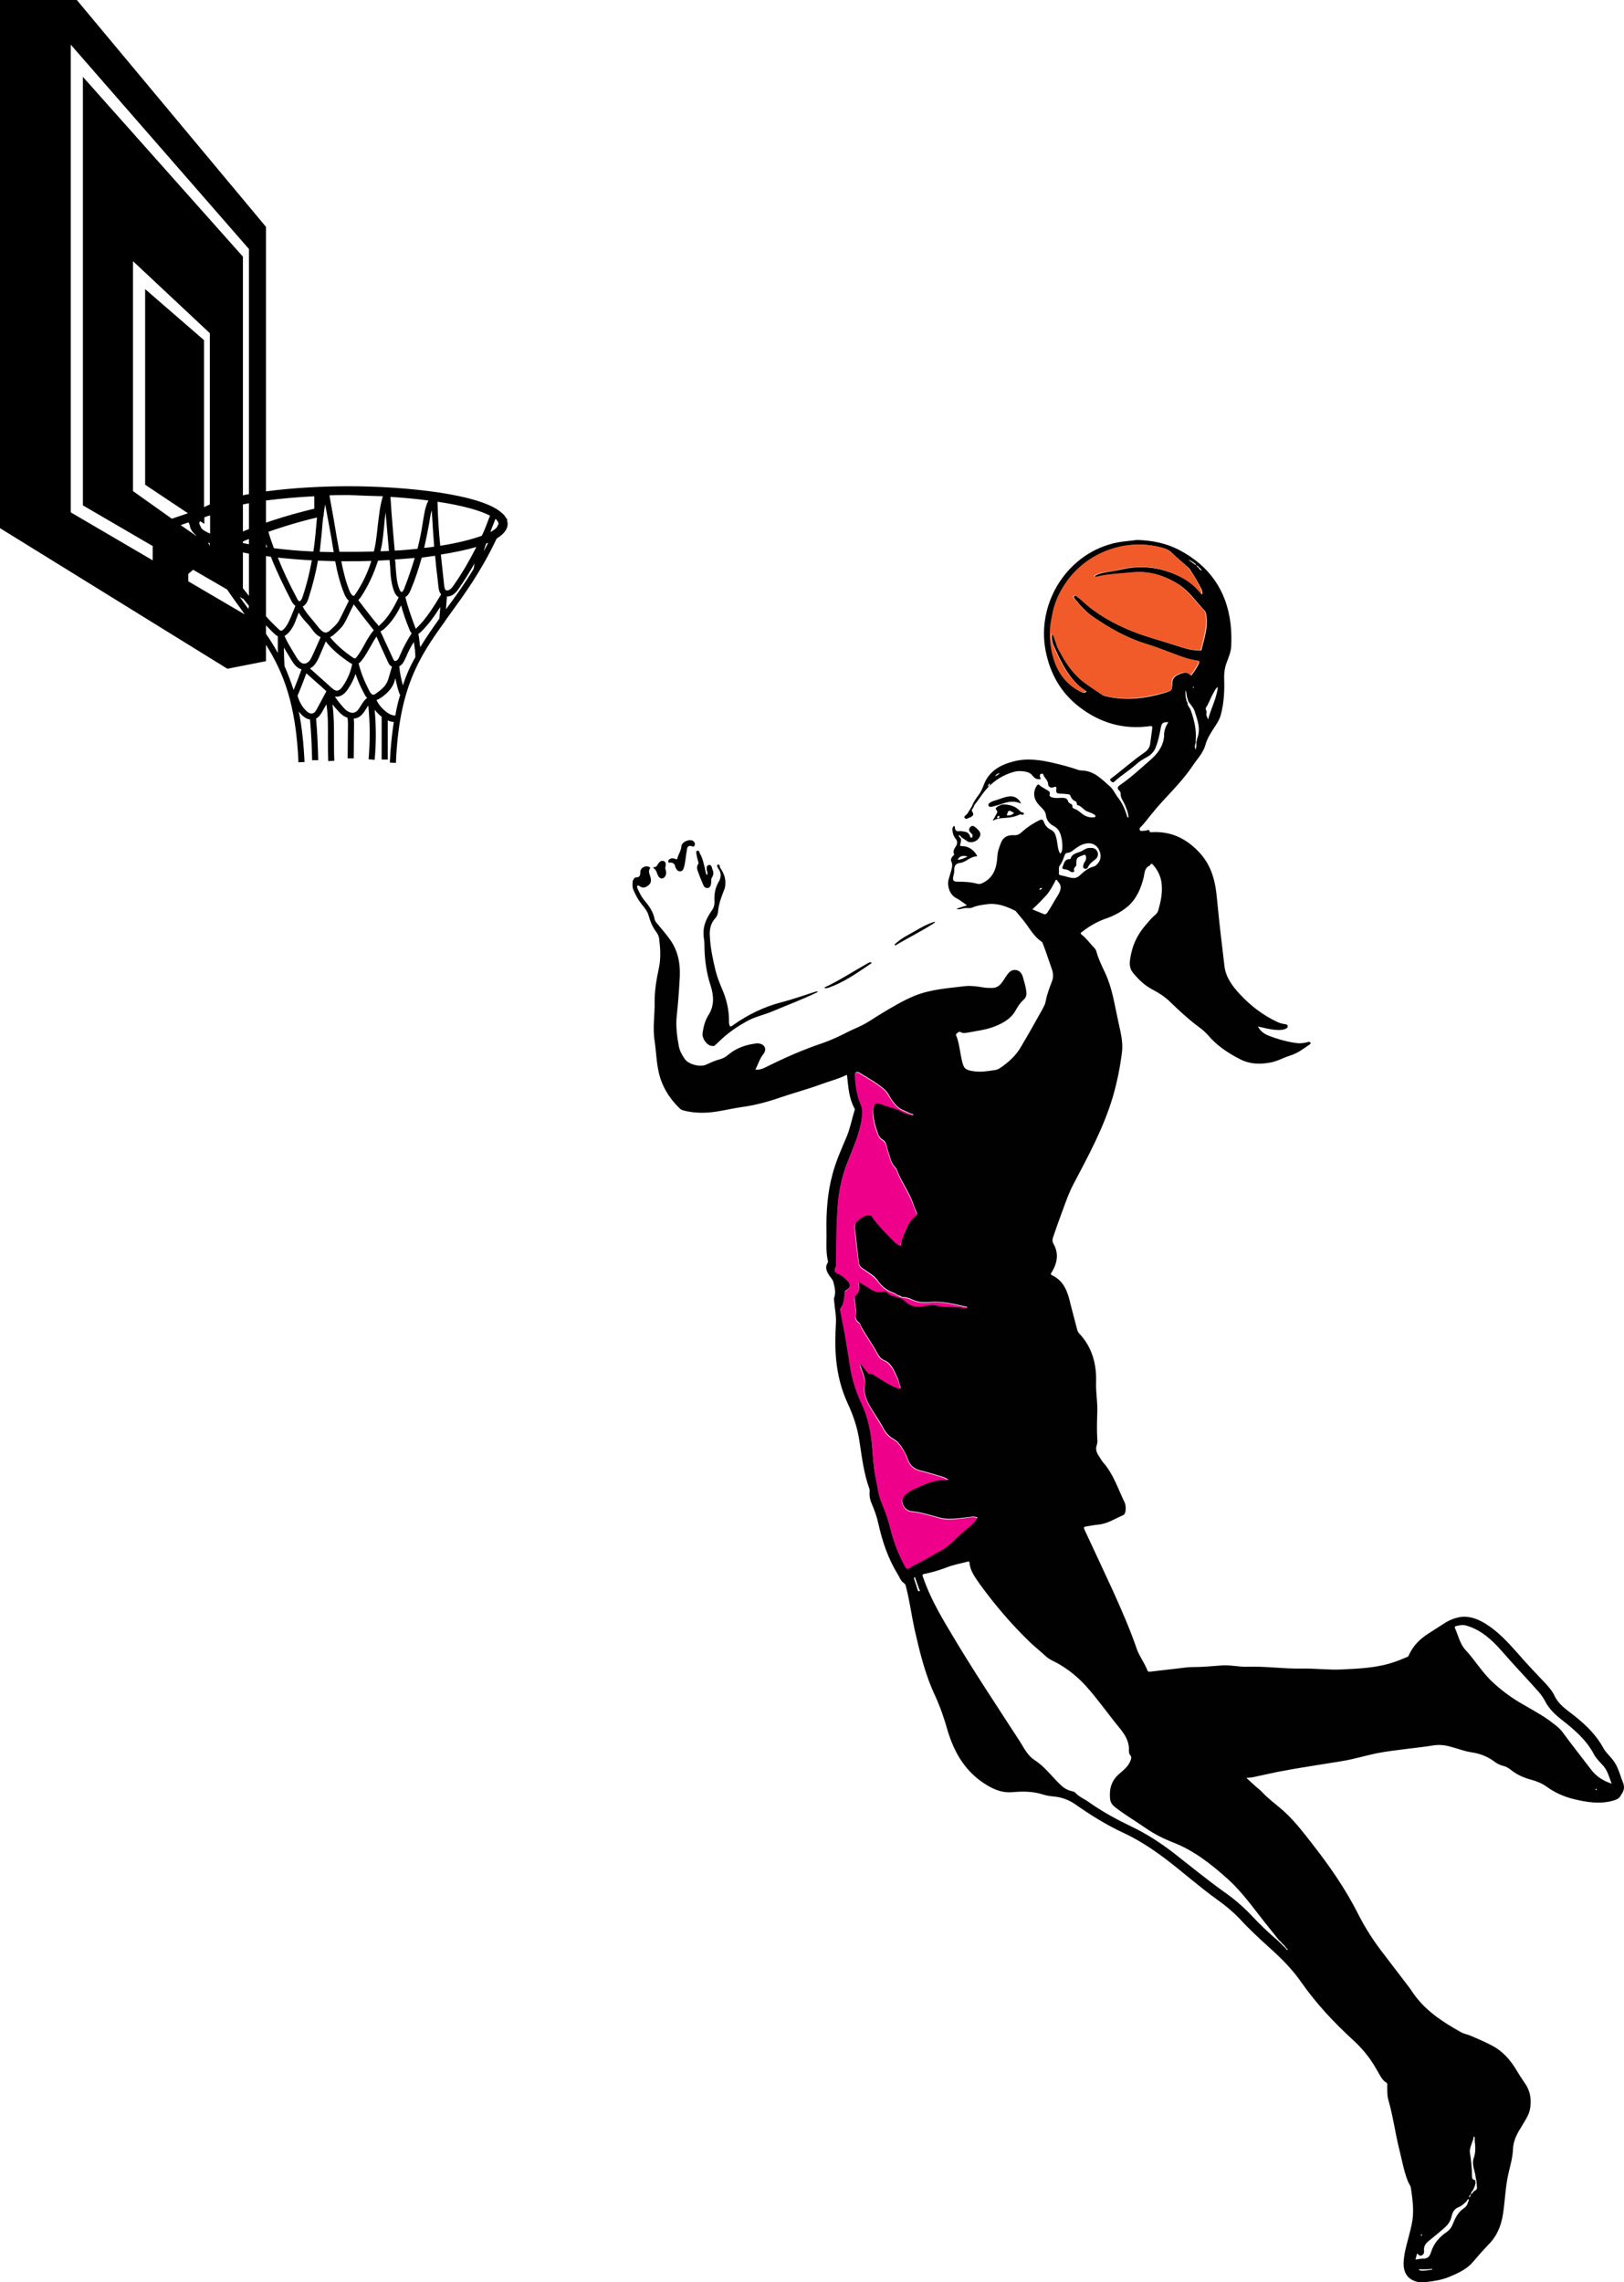 <?xml version="1.0" encoding="UTF-8" standalone="no"?>
<!-- Generator: Adobe Illustrator 19.0.0, SVG Export Plug-In . SVG Version: 6.00 Build 0)  -->

<svg
   xmlns:dc="http://purl.org/dc/elements/1.1/"
   xmlns:cc="http://creativecommons.org/ns#"
   xmlns:rdf="http://www.w3.org/1999/02/22-rdf-syntax-ns#"
   xmlns:svg="http://www.w3.org/2000/svg"
   xmlns="http://www.w3.org/2000/svg"
   xmlns:sodipodi="http://sodipodi.sourceforge.net/DTD/sodipodi-0.dtd"
   xmlns:inkscape="http://www.inkscape.org/namespaces/inkscape"
   version="1.1"
   id="Layer_1"
   x="0px"
   y="0px"
   viewBox="0 0 534.867 751.4"
   xml:space="preserve"
   sodipodi:docname="act.svg"
   width="534.867"
   height="751.4"
   inkscape:version="0.92.3 (2405546, 2018-03-11)"><defs
   id="defs46" /><sodipodi:namedview
   pagecolor="#ffffff"
   bordercolor="#666666"
   borderopacity="1"
   objecttolerance="10"
   gridtolerance="10"
   guidetolerance="10"
   inkscape:pageopacity="0"
   inkscape:pageshadow="2"
   inkscape:window-width="1920"
   inkscape:window-height="1031"
   id="namedview44"
   showgrid="false"
   fit-margin-top="0"
   fit-margin-left="0"
   fit-margin-right="0"
   fit-margin-bottom="0"
   inkscape:zoom="0.79285994"
   inkscape:cx="208.58989"
   inkscape:cy="378.69169"
   inkscape:window-x="1366"
   inkscape:window-y="0"
   inkscape:window-maximized="1"
   inkscape:current-layer="XMLID_95_" />
<style
   type="text/css"
   id="style2">
	.st0{fill:url(#XMLID_21_);}
	.st1{fill:#010101;}
	.st2{fill:#F15A29;}
	.st3{fill:#27AAE1;}
</style>
<g
   id="XMLID_19_">
	<radialGradient
   id="XMLID_21_"
   cx="297.64"
   cy="420.945"
   r="592.923"
   gradientUnits="userSpaceOnUse">
		<stop
   offset="0"
   style="stop-color:#FFFFFF"
   id="stop4" />
		<stop
   offset="0.443"
   style="stop-color:#FDFDFD"
   id="stop6" />
		<stop
   offset="0.602"
   style="stop-color:#F6F6F7"
   id="stop8" />
		<stop
   offset="0.716"
   style="stop-color:#EBEBEB"
   id="stop10" />
		<stop
   offset="0.808"
   style="stop-color:#DADADB"
   id="stop12" />
		<stop
   offset="0.887"
   style="stop-color:#C4C5C6"
   id="stop14" />
		<stop
   offset="0.955"
   style="stop-color:#A9ABAD"
   id="stop16" />
		<stop
   offset="1"
   style="stop-color:#939598"
   id="stop18" />
	</radialGradient>
	
	<g
   id="XMLID_5_">
		<path
   id="XMLID_108_"
   d="m 167.2,172.5 c 0,-0.4 -0.1,-0.7 -0.2,-1.1 0,-0.1 0.1,-0.2 0.1,-0.3 l -0.6,-0.8 c -0.2,-0.4 -0.5,-0.8 -0.9,-1.1 v 0 c 0,0 0,0 0,0 -6.5,-6.6 -32.5,-9.1 -50.8,-9.1 -8.3,0 -18.3,0.5 -27.2,1.7 V 74.7 L 25.3,0 H 0 v 173.9 l 74.9,46.3 12.7,-2.5 v -5.4 c 5.8,9.2 9.9,19.7 10.7,38.7 l 2,-0.1 c -0.3,-6.3 -0.9,-11.8 -1.9,-16.6 0.2,0.2 0.4,0.5 0.6,0.7 1,1.1 2.1,1.8 3.1,1.9 0.4,4.4 0.6,8.9 0.7,13.4 h 2 c -0.1,-4.6 -0.3,-9.2 -0.7,-13.7 1.1,-0.6 1.7,-1.7 2.1,-2.4 l 1.3,-2.3 c 0.6,3.7 0.5,7.5 0.5,11.2 0,2.5 0,5 0.1,7.5 l 2,-0.1 c -0.1,-2.4 -0.1,-5 -0.1,-7.4 0,-3.7 0,-7.5 -0.5,-11.2 0.5,0.7 1.1,1.4 1.7,2 0.6,0.7 1.4,1.6 2.5,2.1 0.2,0.1 0.5,0.2 0.7,0.3 0.2,0.7 0.2,1.5 0.2,2.3 l -0.1,11.1 h 2 l 0.1,-11.1 c 0,-0.6 0,-1.3 -0.1,-2 0.3,0 0.5,-0.1 0.8,-0.1 1.7,-0.5 2.6,-2 3.4,-3.3 0.2,-0.3 0.4,-0.6 0.6,-0.9 0.6,5.9 0.6,11.8 0.1,17.7 l 2,0.2 c 0.5,-5.5 0.5,-11 0,-16.5 0.7,0.9 1.5,1.7 2.3,2.3 v 14.1 h 2 v -12.9 c 0.6,0.3 1.3,0.5 2,0.5 -0.6,4 -1.1,8.4 -1.3,13.4 l 2,0.1 c 1,-24.4 7.5,-34.7 16,-46.4 h 0.1 c 0,-0.1 0,-0.1 0,-0.2 0.5,-0.7 1,-1.4 1.5,-2.1 4.8,-6.6 10.3,-14.1 15.4,-24.8 0.1,-0.1 0.1,-0.2 0.2,-0.4 2.3,-1.4 3.6,-3 3.6,-4.8 z m -3,0 c 0,0 0,0 0,0 -0.2,0.5 -0.5,1 -0.7,1.3 -0.5,0.5 -1.1,0.9 -2,1.4 0.1,-0.4 0.3,-0.7 0.4,-1.1 0.4,-1.1 0.9,-2.2 1.3,-3.3 0.6,0.6 1,1.2 1,1.7 z m -82.4,28 c -0.9,-1.3 -1.9,-2.6 -2.9,-4 l 1.1,0.7 V 197 l 2,2.5 c -0.1,0.2 -0.1,0.6 -0.2,1 z M 59.5,172.9 62.1,172 c 0.1,0.3 0.3,0.6 0.4,0.9 0.1,1.2 0.8,2.3 2,3.3 0.1,0.1 0.1,0.2 0.2,0.3 z m 6.1,-0.7 c 0.1,-0.2 0.2,-0.4 0.3,-0.6 l 1.4,0.9 v -2.1 c 0.1,-0.1 0.2,-0.1 0.3,-0.2 l 1.6,-0.5 v 6 c -1.4,-0.6 -2.4,-1.2 -2.9,-1.8 -0.3,-0.7 -0.6,-1.2 -0.7,-1.7 z m 2.9,6.4 c 0.2,0.1 0.4,0.2 0.6,0.3 v 0.8 c -0.2,-0.4 -0.4,-0.7 -0.6,-1.1 z M 80,178.3 c 0.7,-0.3 1.3,-0.6 2,-0.8 v 1.7 c -0.7,-0.1 -1.4,-0.3 -2,-0.4 z m 2,-4.1 c -0.7,0.3 -1.3,0.5 -2,0.8 v -8.9 c 0.6,-0.1 1.3,-0.3 2,-0.4 z m -12.9,-8.1 c -0.7,0.3 -1.3,0.6 -1.9,0.9 V 112 L 47.8,95.2 v 64.4 l 14.1,9.4 -5.3,1.8 -12.8,-9.1 V 86 l 25.3,23.7 z M 80,193.7 v -11.8 c 0.7,0.1 1.3,0.3 2,0.4 v 13.9 z m 7.6,-14.6 c 0.1,0.4 0.3,0.7 0.4,1.1 -0.1,0 -0.3,0 -0.4,-0.1 z m 0.8,-4 c 7.4,-2.6 13.7,-4.2 16,-4.7 -0.1,1.1 -0.2,2.2 -0.3,3.3 -0.1,0.8 -0.1,1.5 -0.2,2.3 -0.2,1.9 -0.4,3.8 -0.7,5.6 -4.7,-0.2 -9.1,-0.6 -13,-1.1 -0.7,-1.9 -1.3,-3.6 -1.8,-5.4 z m 17.5,1 c 0.1,-0.8 0.1,-1.5 0.2,-2.3 0.1,-1.3 0.2,-2.6 0.4,-3.9 h 0.1 v -0.5 c 0.1,-1.1 0.3,-2.2 0.5,-3.3 0.4,2 0.7,3.9 1.1,5.9 0.6,3.2 1.2,6.5 1.7,9.7 0,0 0,0 0,0.1 -1.6,0 -3.1,-0.1 -4.6,-0.1 0.2,-1.9 0.4,-3.7 0.6,-5.6 z m -3.2,8.4 c -0.7,4 -1.7,8 -3,11.9 -0.3,1 -0.8,1.6 -1.1,1.6 -0.3,-0.1 -0.7,-0.7 -0.8,-1 -2.5,-4.7 -4.6,-9.1 -6.3,-13.4 3.7,0.4 7.5,0.7 11.2,0.9 z m -5,19 0.7,-1.8 c 0.8,1.4 1.8,2.5 2.9,3.7 0.6,0.6 1.1,1.3 1.6,2 0.7,1 1.6,1.9 2.7,2.4 l -2.4,5.4 c -0.4,0.9 -0.8,1.8 -1.3,2.4 -0.5,0.6 -1.3,1 -1.9,0.9 -1,-0.1 -1.9,-1.3 -2.5,-2.3 -0.3,-0.5 -0.6,-1 -0.9,-1.5 -1.1,-1.8 -2.1,-3.5 -2.9,-5.3 0.4,-0.2 0.7,-0.5 1.1,-0.8 1.5,-1.5 2.3,-3.4 2.9,-5.1 z m 6.9,2.7 c -0.6,-0.7 -1.1,-1.4 -1.7,-2.1 -1.2,-1.4 -2.4,-2.8 -3.2,-4.4 0.8,-0.4 1.5,-1.3 1.9,-2.7 1.3,-4.1 2.4,-8.2 3.1,-12.4 1.9,0.1 3.8,0.1 5.7,0.2 0.7,3.7 1.6,7.4 3.1,11 0.4,0.9 0.9,1.6 1.4,2 l -2.1,4.3 c -0.5,0.9 -0.9,1.9 -1.5,2.8 -0.6,0.8 -1.3,1.5 -2.1,2.2 -0.6,0.6 -1.2,1.1 -1.9,1.2 -0.1,0 -0.3,-0.1 -0.4,-0.1 0,0 -0.1,0 -0.1,0 -0.8,-0.3 -1.6,-1.2 -2.2,-2 z m 7.8,-21.4 c 0.8,0 1.6,0 2.4,0 2.4,0 4.9,0 7.5,-0.1 -1.2,3.9 -3,7.6 -5.3,11 -0.1,0.1 -0.2,0.3 -0.4,0.5 -0.1,0 -0.3,-0.1 -0.4,-0.1 0,0 -0.1,0 -0.1,0 -0.2,-0.2 -0.5,-0.6 -0.8,-1.1 -1.4,-3.3 -2.2,-6.7 -2.9,-10.2 z m -1.8,23.6 c 0.8,-0.7 1.6,-1.5 2.3,-2.4 0.7,-1 1.2,-2 1.7,-3.1 l 1.9,-3.9 c 0.9,1.1 1.7,2.2 2.6,3.4 1.2,1.5 2.4,3.1 3.6,4.6 0.1,0.2 0.3,0.3 0.4,0.5 -1.2,1.4 -2.1,3 -3,4.6 -0.8,1.5 -1.6,2.9 -2.6,4.2 -0.3,0.4 -0.5,0.5 -0.6,0.5 -0.2,0 -0.6,-0.2 -0.7,-0.3 -3.1,-2.1 -5.6,-4.4 -7.5,-6.7 0.8,-0.4 1.4,-0.9 1.9,-1.4 z m 10.1,-7.3 c -0.9,-1.2 -1.8,-2.3 -2.7,-3.5 0.3,-0.3 0.5,-0.6 0.7,-0.8 2.5,-3.7 4.4,-7.8 5.8,-12.2 1.3,-0.1 2.5,-0.1 3.8,-0.2 0.1,0.8 0.1,1.5 0.2,2.3 0.1,2.5 0.3,5.4 1.3,8 0.4,1 0.9,1.6 1.5,2 -1.6,3.3 -3.4,6.6 -6.1,9 -0.3,0.3 -0.5,0.4 -0.5,0.4 -0.1,0 -0.2,-0.2 -0.2,-0.3 -1.4,-1.6 -2.6,-3.1 -3.8,-4.7 z m 6.3,-32.4 c 0.2,2 0.3,3.9 0.5,5.8 0.2,2.3 0.4,4.6 0.6,6.9 -0.9,0.1 -1.9,0.1 -2.8,0.1 0.2,-0.7 0.3,-1.5 0.5,-2.3 0.3,-1.9 0.5,-3.9 0.7,-5.8 0.1,-1.5 0.3,-3.1 0.5,-4.7 z m -0.6,38.5 c 2.5,-2.2 4.3,-5 5.7,-7.9 0.7,2.6 1.6,5.2 2.8,8.1 0.1,0.3 0.3,0.7 0.7,1.1 -1.4,2.2 -2.7,4.5 -3.7,6.9 l -0.1,0.2 c -0.3,0.7 -0.5,1.3 -0.9,1.7 -0.3,0.3 -0.8,0.4 -1,0.3 -0.1,-0.1 -0.3,-0.4 -0.4,-0.6 -0.7,-1.6 -1.5,-3.2 -2.2,-4.8 -0.7,-1.4 -1.3,-2.9 -2,-4.3 0.4,-0.2 0.7,-0.4 1.1,-0.7 z m 5.8,-12.3 c -0.2,0 -0.4,-0.3 -0.7,-1 -0.9,-2.3 -1,-4.9 -1.2,-7.4 0,-0.8 -0.1,-1.6 -0.2,-2.3 2.2,-0.1 4.3,-0.3 6.5,-0.5 -1,3.3 -2.1,6.6 -3.4,9.9 -0.3,0.9 -0.7,1.4 -1,1.3 z M 130,181.3 c -0.2,-2.3 -0.4,-4.7 -0.6,-6.9 -0.3,-3.5 -0.6,-7.2 -0.8,-10.8 4.6,0.3 8.8,0.7 12.5,1.2 -1.1,2.1 -1.4,4.6 -1.8,6.9 l -0.1,0.6 c -0.4,2.8 -1,5.6 -1.7,8.4 -2.3,0.2 -4.8,0.5 -7.5,0.6 z m 11.3,-8.7 0.1,-0.6 c 0.2,-1.4 0.4,-2.7 0.8,-4 0.2,4 0.5,8 0.8,12 -1.1,0.2 -2.2,0.3 -3.3,0.4 0.6,-2.6 1.1,-5.2 1.6,-7.8 z m 2.8,-7.4 c 8.1,1.2 14.1,2.9 17.3,4.6 l -0.1,0.2 c -0.4,1.1 -0.9,2.3 -1.3,3.4 -0.4,1 -0.8,2 -1.3,3 -3.3,1.2 -7.9,2.4 -13.7,3.3 -0.5,-4.9 -0.8,-9.7 -0.9,-14.5 z m -18,-1.8 c -1,3.2 -1.3,6.6 -1.7,9.8 -0.2,1.9 -0.4,3.8 -0.7,5.7 -0.2,0.9 -0.3,1.8 -0.6,2.7 -2.7,0.1 -5.4,0.1 -8.3,0.1 -1,0 -2,0 -3,0 0,-0.2 -0.1,-0.3 -0.1,-0.5 -0.6,-3.2 -1.2,-6.5 -1.7,-9.7 -0.5,-2.8 -1,-5.6 -1.5,-8.4 2,-0.1 4.1,-0.1 6.3,-0.1 4,0.2 7.8,0.3 11.3,0.4 z m -22.6,0 v 4.1 c -2.5,0.6 -8.7,2.1 -15.9,4.6 v -7.3 c 4.7,-0.6 10,-1.1 15.9,-1.4 z M 23.3,14.7 82,82 v 80.7 c -0.7,0.1 -1.3,0.2 -2,0.4 V 84.5 L 27.3,25.3 v 141.1 l 23,13.4 v 4.7 l -27,-15.8 V 14.7 Z M 62,191.4 V 189 c 0.5,-0.5 1.1,-0.9 1.6,-1.4 l 11.2,6.5 c 2,3 4,5.6 5.8,8.2 z M 91.5,215 c -1.2,-2.2 -2.5,-4.3 -3.9,-6.3 v -2.8 c 0.9,0.9 1.8,1.9 2.8,2.8 0.3,0.3 0.7,0.6 1.1,0.8 0,1.5 0,3.5 0,5.5 z m 1.1,-7.3 c -0.2,0 -0.6,-0.3 -0.8,-0.5 -1.5,-1.4 -2.9,-2.8 -4.2,-4.3 v -19.8 c 0.5,0.1 1,0.1 1.6,0.2 1.8,4.6 4.1,9.4 6.8,14.6 0.2,0.4 0.6,1.1 1.3,1.6 l -1.3,3.2 c -0.7,1.6 -1.3,3.2 -2.5,4.4 -0.4,0.4 -0.7,0.6 -0.9,0.6 z m 1.1,11.6 c -0.1,-1.8 -0.2,-4 -0.2,-6.1 0.5,0.9 1,1.7 1.5,2.5 0.3,0.5 0.6,1 0.9,1.5 0.8,1.3 1.8,2.8 3.4,3.2 -0.8,2.3 -1.7,4.6 -2.6,6.8 -0.9,-2.8 -1.9,-5.4 -3,-7.9 z m 10.8,13.9 c -0.4,0.8 -0.9,1.6 -1.6,1.7 -1,0.3 -2.1,-0.9 -2.4,-1.2 -1.2,-1.3 -2,-2.9 -2.5,-4.6 1,-2.4 2,-4.9 2.9,-7.4 0.9,0.8 1.9,1.7 2.8,2.5 1.3,1.1 2.6,2.3 3.8,3.4 0,0 0,0 0,0 z m 4.5,-6.9 c -1.3,-1.2 -2.6,-2.4 -3.9,-3.5 -1,-0.9 -2,-1.8 -3,-2.7 0.5,-0.3 1,-0.6 1.4,-1.1 0.8,-0.9 1.3,-2 1.7,-2.9 l 2.1,-4.9 c 1.9,2.5 4.6,4.8 7.9,7 0.2,0.1 0.4,0.3 0.8,0.4 -0.5,2.6 -1.5,5 -3,7.2 -0.5,0.8 -1.3,1.7 -2.2,1.6 -0.7,-0.1 -1.2,-0.6 -1.8,-1.1 z m 10,5.8 c -0.7,1.2 -1.3,2.2 -2.3,2.5 -0.6,0.2 -1.3,0.1 -2,-0.3 -0.8,-0.4 -1.4,-1.1 -1.9,-1.7 -1,-1.1 -1.8,-2.2 -2.5,-3.2 0.1,0 0.2,0 0.3,0 1.4,0.1 2.8,-0.7 4,-2.5 1,-1.5 1.9,-3.2 2.5,-5 0.7,2.1 1.6,4.2 2.8,6.4 0.2,0.4 0.5,1 1,1.5 -0.9,0.7 -1.4,1.5 -1.9,2.3 z m 3.7,-3.4 c -0.4,-0.1 -0.8,-0.7 -1.1,-1.3 -1.7,-3.3 -2.8,-6.1 -3.5,-9 0.4,-0.2 0.7,-0.5 0.9,-0.8 1.2,-1.4 2,-3 2.9,-4.5 0.7,-1.2 1.3,-2.4 2.1,-3.5 0.5,1.1 1,2.3 1.5,3.4 0.7,1.6 1.5,3.2 2.2,4.8 0.2,0.4 0.4,1 0.9,1.4 0.2,0.1 0.3,0.2 0.5,0.3 l -0.8,2.7 c -0.3,1.1 -0.6,2.2 -1.2,3.1 -0.7,1.1 -1.8,2 -2.8,2.7 -0.5,0.4 -1.1,0.9 -1.6,0.7 z m 7.5,6.9 c -1.2,0 -2.4,-0.7 -3.1,-1.3 -1.3,-1 -2.4,-2.3 -3.1,-3.8 0.6,-0.2 1.2,-0.6 1.7,-0.9 1.1,-0.8 2.4,-1.9 3.3,-3.3 0.6,-0.9 1,-2 1.2,-3 0.3,1.5 0.7,3.1 1.2,4.7 0,0.1 0.2,0.5 0.4,0.8 -0.7,2.2 -1.2,4.4 -1.6,6.8 z m 2.5,-9.9 c -0.6,-2.2 -1,-4.2 -1.2,-6.3 0.3,-0.2 0.6,-0.4 0.8,-0.6 0.7,-0.7 1,-1.6 1.4,-2.4 l 0.1,-0.2 c 0.7,-1.7 1.5,-3.3 2.5,-4.8 0,0.2 0.1,0.4 0.1,0.6 0.2,1.4 0.4,2.6 0.4,4.4 -1.6,2.7 -3,5.8 -4.1,9.3 z M 145,200.1 c -0.1,1.2 -0.2,2.4 -0.3,3.6 -2.2,3.1 -4.3,6.1 -6.3,9.4 -0.1,-0.5 -0.1,-1 -0.2,-1.5 -0.1,-0.9 -0.2,-1.8 -0.4,-2.9 0.3,-0.2 0.5,-0.3 0.8,-0.6 2.5,-2.4 4.6,-5.4 6.3,-8.1 0.1,0 0.1,0.1 0.1,0.1 z m -7.7,6.6 c -0.2,0.2 -0.3,0.3 -0.4,0.3 0,-0.1 -0.1,-0.2 -0.1,-0.3 -1.4,-3.7 -2.5,-6.9 -3.3,-10.1 0.6,-0.3 1.2,-1 1.7,-2.2 1.5,-3.5 2.7,-7.2 3.7,-10.8 1.5,-0.2 2.9,-0.4 4.4,-0.6 0.2,2.5 0.5,5 0.8,7.4 l 0.3,2.8 c 0.1,0.7 0.2,1.7 0.9,2.5 -2.6,4.3 -4.9,8 -8,11 z m 9,-13.8 -0.3,-2.8 c -0.3,-2.5 -0.5,-5 -0.8,-7.5 4.3,-0.7 8.3,-1.5 11.7,-2.5 -2.2,4.3 -4.6,8.5 -7.4,12.5 -0.5,0.7 -0.9,1.3 -1.5,1.6 -0.4,0.3 -1,0.3 -1.3,0 -0.2,-0.2 -0.3,-0.7 -0.4,-1.3 z m 9.7,-5.6 c -3.1,5.1 -6.2,9.4 -9.1,13.3 0,-0.1 0,-0.3 0,-0.4 0.1,-1.2 0.2,-2.5 0.3,-3.8 0.6,0 1.1,-0.1 1.7,-0.4 0.9,-0.5 1.6,-1.3 2.2,-2.2 1.9,-2.7 3.6,-5.5 5.2,-8.3 -0.1,0.6 -0.2,1.2 -0.3,1.8 z m 3.3,-5.8 c 0.2,-0.8 0.5,-1.7 0.8,-2.5 0.2,-0.1 0.5,-0.2 0.7,-0.3 -0.5,1 -1,1.9 -1.5,2.8 z"
   inkscape:connector-curvature="0" />
	</g>
	<g
   id="XMLID_1_">
		<g
   id="XMLID_3_">
			<path
   id="XMLID_4_"
   class="st1"
   d="m 485.8,704.9 c 0,-0.1 -0.1,-0.1 -0.1,-0.2 0,0.1 0,0.1 0.1,0.2 z"
   inkscape:connector-curvature="0"
   style="fill:#010101" />
			<path
   id="XMLID_22_"
   class="st1"
   d="m 486.5,720.1 c 0,-0.1 -0.1,-0.2 -0.1,-0.3 0,0.1 0,0.2 0.1,0.3 z"
   inkscape:connector-curvature="0"
   style="fill:#010101" />
			<path
   id="XMLID_25_"
   class="st1"
   d="m 534.4,586.6 c -0.1,-0.3 -0.2,-0.6 -0.3,-0.8 -0.8,-2.3 -1.5,-4.7 -3.2,-6.7 -0.9,-1.1 -2,-2.1 -2.7,-3.3 -2.8,-5.2 -7.1,-9 -11.7,-12.4 -1.8,-1.4 -3.5,-2.9 -4.5,-5 -0.7,-1.5 -1.7,-2.7 -2.8,-3.9 -3.2,-3.4 -6.4,-6.7 -9.4,-10.2 -3.2,-3.6 -6.5,-7.2 -10.6,-9.7 -2.6,-1.6 -5.5,-2.7 -8.7,-2.1 -1.8,0.4 -3.5,1.1 -5.1,2.2 -1.7,1.1 -3.3,2.1 -5,3.2 -2.8,1.8 -5,4 -6.4,7.1 -0.1,0.3 -0.2,0.5 -0.6,0.6 -1.3,0.5 -2.5,1.1 -3.8,1.5 -5.8,2.1 -11.8,2.3 -17.8,2.6 -4.4,0.2 -8.8,-0.4 -13.2,-0.3 -5.9,0.1 -11.9,-0.8 -17.8,-0.6 -2.9,0.1 -5.8,-0.7 -8.8,-0.4 -2.9,0.2 -5.8,0.5 -8.7,0.5 -1.3,0 -2.6,0.1 -4,0.3 -3.4,0.4 -6.9,0.8 -10.3,1.2 -0.4,0 -0.9,0.2 -1.1,-0.4 -0.9,-2.4 -2.5,-4.4 -3.4,-6.8 -2.3,-6.7 -5.1,-13.1 -8,-19.5 -3.1,-6.7 -6.2,-13.4 -9.3,-20 -0.4,-0.8 -0.2,-1 0.6,-1.1 1.3,-0.2 2.7,-0.5 4,-0.6 3,-0.3 5.5,-2 8.1,-3.1 0.5,-0.2 0.7,-0.8 0.8,-1.4 0.1,-1 0.1,-1.9 -0.3,-2.8 -2.2,-4.5 -3.7,-9.4 -7.1,-13.2 -0.6,-0.7 -1,-1.6 -1.6,-2.4 -0.6,-1 -0.9,-2.1 -0.5,-3.2 0.2,-0.6 0.3,-1.3 0.2,-2 -0.2,-3 -0.1,-6.1 0,-9.1 0.1,-3.2 -0.5,-6.4 -0.4,-9.6 0.2,-6.1 -1.3,-11.7 -5.7,-16.3 -0.2,-0.3 -0.4,-0.6 -0.5,-1 -0.7,-2.8 -1.5,-5.6 -2.2,-8.4 -0.9,-4 -2.1,-7.7 -6.1,-9.6 -0.6,-0.3 -0.4,-0.6 -0.1,-1 1.8,-3 2.4,-6.1 0.6,-9.3 -0.5,-0.8 -0.4,-1.6 -0.1,-2.4 1,-2.9 2,-5.8 3.1,-8.7 1.1,-3 2.1,-5.9 3.6,-8.7 4.9,-9.3 9.9,-18.5 12.9,-28.6 1.4,-4.8 2.4,-9.7 3,-14.6 0.5,-3.5 -0.5,-6.9 -1.2,-10.3 -1.2,-5.3 -1.9,-10.7 -4.2,-15.7 -1.1,-2.4 -2.3,-4.7 -3,-7.3 -0.1,-0.4 -0.4,-0.9 -0.7,-1.2 -1.4,-1.4 -2.5,-3.1 -4.1,-4.3 -0.5,-0.4 -0.5,-0.6 0,-0.9 2.4,-1.9 5,-3.4 7.8,-4.4 2.7,-0.9 5.1,-2.2 7.3,-4 2.9,-2.5 4.4,-6 5.3,-9.7 0.3,-1.5 0.3,-3.1 2,-3.8 0.1,0 0.1,-0.1 0.1,-0.2 0.4,-0.6 0.7,-0.4 1,0 1.6,1.8 2.6,4 2.8,6.3 0.3,2.9 -0.3,5.8 -1.1,8.6 -0.2,0.7 -0.6,1.2 -1.1,1.6 -1.3,1.1 -2.4,2.5 -3.5,3.8 -2.5,3 -4,6.4 -4.6,10.2 -0.3,1.6 -0.4,3.4 0.7,4.8 1.9,2.4 4,4.4 6.7,5.8 2.1,1.1 4.1,2.4 5.8,4.1 2.9,2.8 5.8,5.5 9,7.9 1.2,0.9 2.4,1.8 3.4,3 2.9,3.4 6.5,5.8 10.4,7.8 3.2,1.7 6.5,1.8 9.9,1.2 2.4,-0.4 4.4,-1.6 6.6,-2.3 2.4,-0.7 4.4,-2.2 6.4,-3.6 0.2,-0.1 0.6,-0.3 0.4,-0.7 -0.2,-0.3 -0.5,-0.3 -0.8,-0.2 -1.1,0.3 -2.2,0.5 -3.4,0.4 -3.3,-0.4 -6.5,-1.3 -9.6,-2.5 -1.5,-0.6 -2.7,-1.5 -3.5,-3 2,0.4 3.9,1 5.9,1.1 1.1,0.1 2.1,0.1 3.1,-0.3 0.4,-0.2 0.9,-0.4 0.8,-0.9 0,-0.6 -0.5,-0.6 -1,-0.7 -0.8,-0.1 -1.5,-0.3 -2.2,-0.6 -4.8,-2.2 -9,-5.4 -12.6,-9.3 -2.4,-2.6 -4.5,-5.4 -5,-9 -0.9,-7.5 -1.8,-15 -2.5,-22.5 -0.5,-5.5 -1.7,-10.6 -5.6,-14.9 -4.3,-4.7 -9.3,-7.2 -15.7,-6.9 -0.3,0 -0.8,0.1 -0.8,-0.1 -0.2,-1 -0.8,-0.5 -1.3,-0.4 -0.5,0 -0.9,0.1 -1.4,0.1 -0.3,0 -0.5,0 -0.6,-0.3 -0.1,-0.3 -0.1,-0.5 0.1,-0.8 1.5,-1.4 2.6,-3.1 3.9,-4.6 4.3,-5.4 9.5,-9.9 13.3,-15.6 1.5,-2.3 3.5,-4.2 4.3,-7 0.5,-1.9 1.6,-3.7 2.7,-5.4 1,-1.5 2.1,-3.1 2.5,-5 0.9,-3.6 1.1,-7.3 1,-10.9 -0.1,-2.1 0.1,-4.1 0.9,-6.1 0.6,-1.6 1.3,-3.3 1.4,-5 0.1,-2.4 0.1,-4.9 -0.2,-7.4 -1.3,-11.2 -7.1,-19.3 -17.1,-24.5 -4.3,-2.2 -9,-3.1 -13.8,-3.2 -2.1,0.3 -4.2,0.4 -6.3,0.8 -16.1,3.1 -26.9,19.5 -23.7,35.8 1.5,7.5 5,13.7 11.1,18.4 6.9,5.3 14.6,7.5 23.2,6.3 0.7,-0.1 0.8,0 0.8,0.7 -0.2,1.8 -0.5,3.5 -0.7,5.2 -0.2,1.3 -1,2.2 -1.9,2.8 -3.8,2.6 -7.2,5.7 -10.8,8.4 -0.3,0.2 -0.8,0.5 -0.2,1 0.4,0.4 0.7,0.6 1.2,0.1 2.3,-2.1 5,-3.7 7.3,-5.8 1,-0.9 2.1,-1.5 3.3,-2.2 1.4,-0.7 2.5,-1.9 3,-3.4 0.8,-2 1.2,-4.1 1.6,-6.2 0.3,-1.6 0.7,-2 2.5,-1.9 -1,1.5 -1.5,3 -1.4,4.8 0,0.2 -0.1,0.4 -0.1,0.6 -0.5,3 -2.3,5.2 -4.5,7.1 -3.2,2.8 -6.3,5.7 -9.8,8.1 -1,0.7 -1.2,1.2 -0.3,2 0.2,0.2 0.4,0.6 0.4,0.9 -0.1,1.4 0.8,2.4 1.3,3.5 0.6,1.4 1.2,2.8 1.3,4.4 0,0 0,0 0,0 0,0 0,0 0,0 -0.2,-0.1 -0.3,-0.1 -0.3,-0.1 -0.1,-0.1 -0.2,-0.2 -0.2,-0.4 -0.7,-2.2 -1.5,-4.2 -3,-6.1 -0.9,-1.1 -1.5,-2.7 -2.7,-3.7 -2.7,-2.4 -5.3,-5.2 -9.4,-5.2 -0.3,0 -0.6,-0.1 -1,-0.2 -2.6,-0.9 -5.2,-1.6 -7.8,-2.2 -4.6,-1.1 -9.2,-1.8 -13.8,-0.5 -4.1,1.1 -7.7,3.1 -9.4,7.4 -0.5,1.3 -1,2.6 -1.9,3.7 -0.8,1.1 -1.6,2.2 -2.1,3.6 -0.5,0.8 -1,1.6 -1.5,2.4 -0.3,0.5 -1.3,0.8 -0.9,1.4 0.5,0.7 1.2,0 1.9,-0.2 0.1,0 0.1,-0.1 0.2,-0.1 0.7,-0.4 1,-0.9 0.5,-1.6 -0.3,-0.4 -0.3,-0.8 0.1,-1.2 0.2,-0.3 0.4,-0.7 0.5,-1.1 1.1,-1.3 2,-2.8 3.1,-4.2 2,-2.6 4.5,-4.6 7.5,-5.9 1.5,-0.6 3,-1.2 4.7,-1.1 1.4,0.1 2.9,0.3 3.7,1.3 0.8,1 1.5,1.6 2.9,1.3 -0.1,-0.4 -0.4,-0.7 -0.3,-1.1 0,-0.3 0.1,-0.5 0.4,-0.6 0.3,-0.1 0.6,-0.1 0.7,0.2 0.3,1.1 1.5,1.8 1.6,3.1 0,1 0.9,1.5 1.8,1.1 0.9,-0.3 1,-0.2 0.9,0.8 -0.1,0.7 0,1.3 1,1.3 0.9,0 1.8,0.1 2.7,0.2 0.3,0 0.8,0.1 0.9,0.4 0.3,1 0.9,1.6 1.8,2 0.5,0.2 0.2,1.1 0.6,1.2 1.3,0.3 1.9,1.5 3,2 0.9,0.4 1.8,0.6 2.6,1.2 0.2,0.1 0.4,0.3 0.3,0.5 -0.1,0.3 -0.3,0.3 -0.5,0.3 -0.9,0.1 -1.8,0 -2.7,-0.4 -1.4,-0.6 -2.3,-2 -3.8,-2.4 -0.3,-0.1 -0.7,-0.4 -0.6,-0.8 0,-0.6 -0.3,-0.7 -0.7,-0.9 -0.3,-0.1 -0.6,-0.4 -0.7,-0.7 -0.3,-1.1 -1.1,-1.2 -2.1,-1.2 -1,0 -2,0.2 -3,-0.1 -0.5,-0.1 -1.2,-0.4 -1,-1 0.3,-1.1 -0.5,-1.2 -1.1,-1.6 -0.8,-0.5 -1.6,-0.9 -2.3,-1.5 -0.2,-0.2 -0.4,-0.3 -0.7,0 -1.4,2 -1.3,4.2 0.2,6.1 0.4,0.5 0.9,1 1.4,1.5 0.7,0.7 1.2,1.4 1.3,2.4 0.2,1.6 1.1,2.7 2.4,3.4 1.4,0.7 2.1,1.8 2.5,3.2 0.4,1.3 0.5,2.6 0.5,3.9 0,0.7 -0.1,1.5 -0.7,2.1 -0.1,-0.2 -0.2,-0.3 -0.3,-0.5 -0.6,-1.4 -0.6,-2.9 -0.9,-4.3 -0.3,-1.2 -0.5,-2.4 -1.9,-3.1 -1.1,-0.5 -1.9,-1.4 -2.3,-2.6 -0.3,-0.8 -0.8,-0.9 -1.5,-0.5 -2.1,1 -4,2.3 -5.7,3.8 -0.8,0.8 -1.6,1.2 -2.7,1.1 -1.8,-0.1 -3.3,0.5 -4.1,2.2 -0.6,1.5 -1.2,3 -1.3,4.6 -0.2,3.7 -1.1,7.1 -4.8,8.9 -0.6,0.3 -1.1,0.5 -1.8,0.3 -2.2,-0.6 -4.5,-0.7 -6.8,-0.7 -0.9,0 -1.3,-0.4 -1.2,-1.3 0.1,-0.8 0.4,-1.5 0.4,-2.3 -0.1,-1.6 0.4,-2.4 2.1,-2.6 1.8,-0.3 3.1,-2 5.1,-2.1 0.4,0 0.3,-0.3 0.1,-0.6 -1.1,-1.7 -2.7,-2.8 -4.8,-2.8 -0.7,0 -0.6,-0.2 -0.5,-0.7 0.1,-0.6 0.4,-1.3 0.1,-1.9 -0.4,-0.2 -0.5,-0.6 -0.7,-1 0.7,0 0.7,0.6 1.1,0.8 0.6,0.4 1.2,0.8 1.8,1.2 1,0.7 2.9,0.2 3.7,-0.9 0.9,-1.2 0.8,-2 -0.4,-3.1 -0.1,-0.1 -0.3,-0.3 -0.4,-0.4 -0.6,-0.5 -1.2,-1 -1.9,-0.3 -0.7,0.7 -0.5,1.4 0.2,2 0.3,0.3 0.6,0.5 0.5,0.9 0,0.3 0,0.5 -0.3,0.6 -0.4,0.1 -0.4,-0.2 -0.5,-0.4 -0.3,-1.1 -1.1,-1.5 -2.1,-1.6 -0.5,-0.1 -1,-0.2 -1.5,-0.1 -1.1,0.1 -1.4,-0.5 -1.4,-1.4 -0.1,-0.1 -0.2,-0.3 -0.2,-0.4 -0.6,0.4 -0.7,1 -0.6,1.6 0.1,1 0.4,1.9 1,2.6 0.8,0.9 0.6,1.8 0.1,2.6 -0.5,0.8 -1,1.5 -0.6,2.5 0.2,0.4 -0.3,0.5 -0.4,0.7 -0.4,0.5 -0.8,1.1 -0.5,1.7 0.5,1 0.3,2 0,3 -0.3,1 -0.6,2 -0.9,3.1 -0.5,2.1 0.4,4.9 2.5,6 1.2,0.6 2.3,1.5 3.6,2.4 0,0 0,0 0,0 0,0 0,0 0,0 -1.2,0.4 -2.3,0.7 -3.4,1.1 v 0 c 0.2,0.3 0.5,0.1 0.7,0.2 0.7,-0.1 1.4,-0.3 2,-0.4 0.8,-0.1 1.7,0.2 2.5,-0.2 1.4,-0.6 2.8,-0.8 4.3,-1 3.5,-0.6 6.6,0.5 9.6,2 0.2,0.1 0.4,0.2 0.5,0.4 1.2,1.5 2.5,2.9 3.6,4.5 1.4,2 2.7,4 4.8,5.4 0.2,0.1 0.3,0.4 0.4,0.7 1.1,2.8 2,5.7 3,8.5 0.4,1.3 0.5,2.6 -0.1,4 -0.8,2.1 -1.6,4.2 -2,6.4 -0.1,0.8 -0.5,1.5 -0.9,2.3 -2.4,4.3 -4.8,8.6 -7.3,12.8 -1.7,2.9 -4.1,5 -6.7,6.8 -0.5,0.3 -1,0.6 -1.6,0.7 -2.5,0.4 -4.9,0.8 -7.4,0.4 -2.6,-0.4 -3.1,-0.9 -3.7,-3.5 -0.6,-2.6 -0.8,-5.3 -1.7,-7.8 -0.1,-0.3 -0.5,-0.7 0,-1.1 0.4,-0.3 0.7,-0.8 1.4,-0.4 0.7,0.4 1.5,0.2 2.3,0.1 3,-0.6 6.1,-0.9 9,-2.1 2.7,-1.1 5.2,-2.5 6.7,-5.2 0.7,-1.3 1.5,-2.5 2.6,-3.5 0.9,-0.7 1.1,-1.8 0.9,-2.9 -0.2,-1.6 -0.7,-3.1 -1.1,-4.6 -0.4,-1.2 -1,-2.1 -2.3,-2.3 -1.3,-0.2 -2.2,0.6 -2.9,1.6 -0.6,0.8 -1.1,1.7 -1.7,2.5 -0.8,1.1 -1.8,1.8 -3.3,1.8 -1,0 -2,0 -3,-0.2 -1.9,-0.3 -3.9,-0.6 -5.8,-0.4 -5.6,0.7 -11.3,1 -16.7,3.2 -3.9,1.6 -7.5,3.8 -11,5.9 -2.2,1.3 -4.2,2.8 -6.5,3.9 -1.4,0.7 -2.9,1.3 -4.3,2 -2.7,1.4 -5.5,2.7 -8.3,3.7 -6.6,2.2 -12.9,5 -19.1,8.1 -1,0.5 -2,0.8 -3.2,0.7 0,0 0,0 0,0 0,0 0,0 0,0 0.9,-1.8 1.4,-3.6 2.6,-5.1 1.2,-1.5 0.6,-3.2 -1.4,-3.5 -0.4,-0.1 -0.7,-0.1 -1.1,0 -3.2,0.4 -6.2,1.4 -8.8,3.5 -0.8,0.7 -1.7,1.3 -2.7,1.6 -1.6,0.4 -3.2,1.1 -4.7,1.8 -2,1 -5.8,0 -7.1,-1.7 -0.9,-1.3 -1.7,-2.7 -2,-4.2 -0.6,-3.3 -1.1,-6.7 -0.7,-10.2 0.4,-3.7 0.7,-7.5 0.9,-11.2 0.4,-4.8 -0.1,-9.4 -2.9,-13.5 -1.3,-1.9 -2.8,-3.6 -4.3,-5.4 -0.4,-0.5 -0.9,-1 -1,-1.7 -0.5,-2.5 -1.9,-4.4 -3.5,-6.3 -0.9,-1.1 -1.5,-2.4 -2.1,-3.7 -0.1,-0.3 -0.3,-0.7 -0.1,-0.9 0.3,-0.3 0.6,0 0.9,0.2 0.7,0.4 1.4,0.5 2.2,0 1.2,-0.7 1.6,-1.5 1.3,-2.8 -0.2,-1.1 -1,-2.1 -0.2,-3.2 0.1,-0.1 0,-0.3 -0.2,-0.4 -1.2,-0.7 -3,0.2 -3,1.6 0,1 -0.1,1.8 -1.4,1.8 -0.6,0 -0.8,0.7 -1.1,1.1 -0.1,1.1 -0.2,2.2 0.3,3.2 0.7,1.6 1.5,3.1 2.6,4.5 1,1.2 2,2.4 2.4,4 0.5,1.8 1.2,3.5 2.4,5.1 0.5,0.7 0.9,1.4 1,2.3 0.4,3.2 0.6,6.5 -0.1,9.7 -0.8,3.7 -1.4,7.3 -1.4,11.1 0.1,4.2 -0.7,8.5 0,12.8 0.6,4.1 0.6,8.3 1.9,12.4 1.3,3.9 3.5,7.1 6.4,9.9 0.3,0.3 0.7,0.5 1.1,0.6 2.1,0.6 4.2,0.8 6.4,0.8 4.4,0 8.7,-1.3 13.1,-1.9 4.2,-0.6 8.4,-1.7 12.4,-3.1 4.4,-1.5 8.9,-2.7 13.3,-4.3 2.9,-1.1 5.9,-1.8 8.7,-3.2 0,0 0,0 0,0 0,0 0,0 0,0 0,0.2 0.1,0.3 0.1,0.4 0.4,3.6 0.6,7.3 2.4,10.6 0.2,0.3 0.1,0.6 0,0.9 -0.9,2.9 -1.4,5.8 -2.6,8.6 -1.7,4 -3.5,8 -4.6,12.2 -1.7,6.2 -2.1,12.5 -2,18.9 0.1,3.3 -0.3,6.5 0.5,9.8 0,0.2 0,0.4 -0.1,0.5 -0.9,1.4 -0.4,2.7 0.4,4 0.5,0.8 1.3,1.5 1.5,2.4 0.4,1.7 0.9,3.4 0.2,5.2 -0.1,0.3 0,0.5 0,0.7 0.2,2.6 0.8,5.2 0.6,7.8 -0.2,4 -0.3,7.9 0.1,11.9 0.5,5 1.7,9.8 3.8,14.3 1.9,4.1 3.3,8.3 3.9,12.7 0.8,5.2 1.4,10.3 3.2,15.3 0.2,0.4 0.1,0.9 0.1,1.3 -0.1,1.3 0.2,2.6 0.7,3.7 0.9,2.1 1.7,4.3 2.2,6.6 1.3,5.9 3.2,11.5 6.4,16.7 0.6,0.9 0.9,2.1 1.8,2.7 0.6,0.4 0.8,0.8 0.9,1.4 1.2,4.6 1.8,9.3 2.8,13.9 1.7,7.5 3.5,15 6.8,22 1.7,3.7 3,7.5 4.1,11.4 2.2,7.4 6,13.8 12.8,17.9 2.6,1.6 5.3,2.7 8.6,2.4 3.3,-0.3 6.8,-0.3 10.1,0.8 1,0.3 2.1,0.5 3.2,0.6 2.6,0.2 5,1 7.2,2.5 5,3.5 10.2,6.8 15.8,9.4 5.2,2.4 9.9,5.5 14.5,9 5.6,4.3 10.9,9 16.6,13.1 2.7,1.9 5.2,4 7.4,6.3 3.1,3.4 6.5,6.5 9.9,9.6 3.9,3.5 7.6,7.2 10.6,11.6 4.8,6.8 10.5,12.9 16.6,18.5 3.1,2.8 5.7,5.9 7.8,9.6 0.5,0.9 1,1.7 1.5,2.6 0.5,0.8 1,1.5 1.8,2 0.2,0.1 0.4,0.2 0.4,0.6 0,1.8 -0.1,3.6 0.4,5.3 1.5,5.2 2.2,10.6 3.5,15.9 0.9,3.5 1.5,7.1 2.8,10.5 0.3,0.9 1,1.6 1.1,2.5 0.5,3.5 1,7 0.5,10.5 -0.6,3.8 -1.9,7.4 -2.6,11.1 -0.2,1.4 -0.4,2.7 -0.3,4 0.3,3 1.9,4.7 4.8,5.3 0.9,0 1.8,0 2.6,0 2.6,-0.3 5.2,-0.7 7.6,-1.7 2.9,-1.2 5.8,-2.5 7.9,-5 1.6,-1.9 3.2,-3.7 4.9,-5.5 2.9,-2.8 4.3,-6.3 4.9,-10.1 0.7,-4.5 0.8,-9 1.8,-13.4 0.6,-2.6 1.4,-5.3 1.5,-8 0.1,-3 1.5,-5.4 3,-7.8 1.1,-1.9 2.4,-3.6 2.7,-6 0.4,-3 -0.1,-5.6 -1.8,-8 -1.1,-1.6 -2.2,-3.3 -3.2,-5 -1.9,-3 -4.2,-5.5 -7.3,-7.2 -2.4,-1.3 -5,-2.4 -7.6,-3.5 -0.9,-0.4 -1.9,-0.5 -2.8,-1 -6.3,-3.5 -12.3,-7.4 -16.4,-13.7 -0.3,-0.5 -0.7,-1 -1,-1.4 -2.8,-3.7 -5.6,-7.3 -8.4,-11 -3.1,-4 -5.8,-8.2 -8.1,-12.7 -4.2,-8.4 -9.6,-16.1 -15.3,-23.4 -3.2,-4.1 -6.4,-8.3 -10.5,-11.7 -1.9,-1.6 -3.9,-3.1 -5.6,-4.9 -0.6,-0.7 -1.4,-1.3 -2.1,-1.9 -1.1,-1 -2.2,-2 -3.4,-3.1 0,0 0,0 0,0 0,0 0,0 0,0 1,-0.1 1.7,-0.1 2.5,-0.3 2.5,-0.5 4.9,-1.1 7.4,-1.6 7.1,-1.4 14.2,-2.4 21.4,-3.6 3.9,-0.6 7.7,-1.8 11.6,-2.6 6.2,-1.2 12.5,-1.6 18.7,-2.6 2,-0.3 3.9,-0.1 5.9,0.5 2.3,0.6 4.5,1.5 6.8,1.8 2.6,0.4 5,1.3 7.2,2.9 0.9,0.7 1.8,1.2 2.9,1.5 1.1,0.2 2,0.8 2.9,1.5 1.9,1.5 4.2,2.5 6.5,3.1 1.8,0.5 3.6,1.2 5.1,2.3 2.6,1.9 5.5,3.2 8.6,4 4.5,1.1 9,1.9 13.6,0.5 1,-0.3 1.9,-0.8 2.3,-1.8 1.3,-1.7 1.1,-3.1 0.5,-4.4 z M 394.2,243.4 c 0.1,0.4 -0.2,0.7 -0.2,1.1 0,0.7 0.1,1.4 -0.2,2.3 -0.5,-0.9 -0.2,-1.6 0,-2.3 0,-0.2 0,-0.4 0,-0.7 0.3,-3.2 -0.4,-6.3 -1.4,-9.3 -0.2,-0.6 -0.4,-1.2 -0.8,-1.7 -0.4,-0.5 -0.5,-1 -0.5,-1.5 -0.3,-0.3 -0.4,-0.7 -0.4,-1.1 -0.4,-0.9 -0.2,-1.9 -0.3,-2.9 0.5,0.7 0.3,1.6 0.6,2.4 0.1,0.4 0.3,0.9 0.4,1.3 0.7,1 1.6,1.9 2,3 1,3.1 2.2,6.1 0.8,9.4 0,0 0,0 0,0 0,0 0,0 0,0 z m -1.3,-17.1 c 0,-0.1 0.1,-0.2 0.1,-0.2 0.2,0 0.2,0 0.2,0.2 0,0.1 -0.1,0.2 -0.2,0.2 -0.1,0.1 -0.1,-0.1 -0.1,-0.2 z m 8.2,-0.1 c -0.4,3.8 -2.3,7.1 -3.2,10.7 -0.3,-0.8 -0.8,-1.4 -0.5,-2.3 0.1,-0.5 -0.6,-1.1 -0.1,-1.8 0.9,-1.3 1.3,-2.8 2.1,-4.2 0.5,-0.8 0.8,-1.8 1.7,-2.4 z m -6.2,-39.4 c 0.3,0.3 0.7,0.5 0.9,1.1 -0.6,-0.2 -0.9,-0.7 -1.2,-1.1 v 0 c -0.2,-0.2 -0.4,-0.3 -0.7,-0.6 0.6,0 0.8,0.3 1,0.6 z m -1,-1 c -0.1,0.1 -0.1,0.2 -0.2,0.2 -0.8,-0.6 -1.5,-1.1 -2.3,-1.7 1,0.3 1.7,0.9 2.5,1.5 z m -10.2,42.3 c -6.3,1.9 -12.8,2.7 -19.3,1.2 -0.4,-0.1 -0.9,-0.2 -1.2,-0.4 -2.2,-1.5 -4.4,-2.9 -6.5,-4.5 -3.2,-2.5 -5.5,-5.9 -7.4,-9.5 -0.6,-1.1 -1.2,-2.1 -1.4,-3.3 -0.5,-0.9 -0.6,-2 -1.4,-2.9 -0.2,1.4 0,2.7 0.5,3.8 2,4.5 4.1,9.1 7.7,12.7 1,1 2.1,1.7 3.2,2.5 -0.7,0.6 -1.3,0.4 -2.1,0 -5.6,-2.9 -8.3,-7.8 -9.4,-13.8 -0.6,-3.3 -0.6,-6.5 0,-9.8 0,-0.3 0.1,-0.6 0.2,-0.9 0.6,-4.1 2.3,-7.7 4.5,-11.1 6.9,-10.2 19.9,-15 31.8,-11.7 1.2,0.3 2.2,0.8 3.1,1.7 1.7,1.6 3.5,3.1 5.3,4.7 0.3,0.3 0.6,0.6 0.8,1 1.2,1.8 2.3,3.7 3.3,5.6 0.4,0.7 0.7,1.4 0.6,2.3 -0.1,-0.1 -0.2,-0.1 -0.3,-0.1 -2.5,-3.4 -6,-5.5 -9.7,-6.9 -5.4,-2.1 -11,-2.5 -16.6,-1.2 -1.8,0.4 -3.7,0.7 -5.5,1 -1.3,0.2 -2.4,0.5 -3.5,1.3 0.2,0.2 0.5,0.1 0.7,0.2 4,-1 8.1,-1.1 12.1,-1.5 5.5,-0.5 10.4,1 15.1,4 3.4,2.2 5.6,5.6 8.3,8.4 0.5,0.4 0.6,1.1 0.7,1.7 0.5,3 -0.2,5.8 -0.9,8.7 -0.1,0.4 -0.2,0.7 -0.3,1.1 -0.6,2.3 0,1.8 -2.4,1.7 -2,-0.1 -4,-0.8 -5.9,-1.4 -5.1,-1.7 -10.4,-3 -15.5,-5.1 -5.8,-2.4 -11.3,-5.5 -15.9,-9.8 -0.5,-0.5 -1.1,-0.9 -1.6,-1.3 -0.3,-0.2 -0.7,-0.6 -1,-0.2 -0.3,0.3 0.1,0.7 0.3,1 1.7,2.1 3.6,4.2 5.9,5.8 5.4,3.7 11,6.9 17.4,8.9 4,1.2 7.8,2.8 11.7,4.2 1.7,0.6 3.3,1.1 5.1,1.3 0.8,0.1 0.9,0.4 0.6,1.1 -0.6,1.3 -1.4,2.4 -2.2,3.5 -0.3,0.4 -0.4,0.3 -0.7,0 -1.3,-1.2 -2.7,-0.4 -3.9,0.1 -1.2,0.5 -2,1.5 -1.9,2.9 -0.1,2.3 -0.1,2.3 -2.4,3 z M 325.3,259 c 0.2,-0.5 0.3,-0.8 0.7,-1.1 0.1,0.7 -0.1,0.9 -0.7,1.1 z m 2.5,-3.4 c 0.2,-0.7 0.9,-0.9 1.4,-1.1 -0.3,0.6 -0.9,0.8 -1.4,1.1 z m -9.1,26.4 c -1.3,0.7 -2.4,1.1 -3.3,1.1 0.6,-1.2 1.5,-1.5 3.3,-1.1 z m 30.4,2.9 c 0.7,-0.9 1.1,-2.1 1.5,-3.2 0.2,-0.5 0.4,-0.9 1.1,-0.9 0.8,-0.1 1.5,-0.6 2.1,-1.1 1.1,-0.8 2.2,-1.6 3.6,-1.9 2,-0.5 3.7,0.3 4.5,1.9 1,1.9 0.7,3.8 -0.8,5.1 -0.2,0.2 -0.5,0.4 -0.8,0.5 -1.7,0.4 -3,1.4 -4.3,2.6 -0.7,0.7 -1.5,1.3 -2.6,1.2 -1.4,-0.1 -2.7,-0.7 -4.1,-0.9 -0.3,-0.1 -0.6,-0.3 -0.6,-0.6 0.3,-0.8 -0.3,-1.8 0.4,-2.7 z m -5.9,7.5 c -0.1,0.4 -0.4,0.5 -0.7,0.6 -0.1,-0.1 -0.2,-0.1 -0.2,-0.1 0.2,-0.4 0.4,-0.6 0.9,-0.5 z m 1.8,8 c -0.4,0.6 -0.7,0.8 -1.4,0.5 -1.1,-0.5 -2.3,-0.9 -3.6,-1.5 1.7,-1.5 3,-2.9 4.4,-4.4 1.3,-1.4 2.2,-3.1 3.1,-4.8 0.1,-0.2 0.1,-0.5 0.4,-0.5 0.3,0 0.3,0.3 0.4,0.4 1.7,1.7 1,3.2 0,4.9 -1.2,1.8 -2.1,3.7 -3.3,5.4 z m 124.7,447.2 c -0.7,0 -1.4,0.2 -2.2,-0.1 -0.1,-0.1 -0.3,-0.1 -0.1,-0.3 0,-0.1 0.2,0 0.3,0 1.3,0 2.6,0.1 3.9,-0.2 0,0.1 0,0.2 0.1,0.3 -0.7,0.1 -1.3,0.2 -2,0.3 z m 16.1,-29.8 c -0.8,-0.1 -1,-0.5 -1,-1.3 0,-2.6 -0.3,-5.2 -0.7,-7.9 -0.1,-1.1 0.4,-2.1 0.7,-3.1 0.2,-0.5 0.4,-1 0.5,-1.4 0,-0.2 -0.1,-0.4 0.1,-0.5 0.3,-0.2 0.3,0.1 0.3,0.3 0,0.3 0,0.6 0,0.9 v 0 c 0.2,1.9 0.4,3.8 -0.3,5.7 -0.5,1.4 -0.2,2.9 0.2,4.3 0.2,0.7 0.3,1.3 0.4,2 0,0 0,0.1 0,0.1 0,0.1 0.1,0.3 0.1,0.4 0.2,0.9 0.3,1.7 0.3,2.6 0.3,1 -0.5,1.3 -1.1,1.7 -0.2,0.4 -0.5,0.7 -0.9,0.9 0,0 0,0 0,0 v 0 c 0,0 0,0 0,0 -0.1,0.4 -0.1,0.8 -0.5,1.1 -0.1,-0.6 0.2,-0.9 0.5,-1.1 0,0 0,0 0,0 0,0 0,0 0,0 0.1,-0.5 0.3,-1 0.7,-1.3 0.4,-0.8 0.7,-1.6 0.9,-2.4 0,-0.2 -0.1,-0.6 -0.2,-1 z m -17.6,17.9 c 0.1,0 0.2,0.2 0.2,0.2 -0.1,0.1 -0.2,0.2 -0.3,0.4 0,-0.2 -0.1,-0.2 -0.1,-0.3 0,-0.2 0,-0.4 0.2,-0.3 z m 0.1,6.9 c 0.7,-0.4 0.8,-1 0.7,-1.7 -0.1,-1.2 0.5,-2.2 1.4,-2.9 1.8,-1.5 3.7,-3 5.5,-4.6 1.1,-1 1.9,-2.2 2.2,-3.7 0.3,-1.4 1,-2.5 2.4,-3 1,-0.4 1.8,-1.2 2.6,-2 0.1,-0.3 0.3,-0.6 0.7,-0.6 -0.1,0.5 -0.2,0.9 -0.4,1.3 -0.2,0.8 -0.8,1.4 -1.4,1.8 -1.9,1.3 -2.8,3.3 -3.6,5.3 -0.4,1 -1,1.8 -1.9,2.4 -2.5,1.7 -4.3,3.8 -5.2,6.7 -0.4,1.4 -1.2,2.2 -2.8,2.1 -0.7,0 -1.4,0.2 -2.3,0.3 0.2,-0.7 0.3,-1.3 0.5,-2 0.5,0.3 0.9,1 1.6,0.6 z M 298.2,515.7 c -2.2,-3.9 -3.8,-8.1 -4.9,-12.5 -0.7,-3 -1.8,-5.8 -2.9,-8.6 -1,-2.5 -1.3,-5.3 -1.9,-7.9 -1.1,-4.9 -1,-9.9 -1.7,-14.7 -0.5,-3.4 -1.4,-6.7 -2.9,-9.8 -2.2,-4.6 -3.6,-9.5 -4.2,-14.6 -0.2,-2 -0.7,-4 -1,-6 -0.5,-3.4 -1.2,-6.8 -1.9,-10.2 0,-0.2 -0.1,-0.4 0,-0.5 1.2,-1.6 1.4,-3.5 1.4,-5.5 0,-0.4 0.3,-0.4 0.5,-0.6 1.4,-0.7 1.7,-2.1 0.5,-3.2 -1,-0.9 -1.9,-1.9 -3.2,-2.4 -0.7,-0.2 -1.5,-0.7 -0.8,-1.8 0.3,-0.5 0.2,-1.3 0.2,-1.9 0.2,-5.9 0.1,-11.8 0.5,-17.7 0.3,-4.9 1.2,-9.8 3,-14.5 1.9,-5 4.3,-9.9 5,-15.3 0.2,-1.6 0.3,-3 -0.4,-4.6 -1.3,-3 -1.7,-6.3 -1.9,-9.6 0,-0.7 0.6,-1.1 1.3,-0.7 2.8,1.7 5.7,3.3 8.2,5.4 1,0.8 1.6,1.9 2.2,3 0.9,1.4 1.9,2.7 3.3,3.6 1,0.5 2,0.9 3,1.4 0.2,0.1 0.3,0.1 0.5,0.2 0.3,0 0.5,0.1 0.8,0.4 -0.4,0 -0.7,0.1 -1,-0.2 -0.2,-0.1 -0.5,-0.1 -0.7,-0.2 -1.2,-0.2 -2.2,-0.8 -3.2,-1.4 -1.9,-0.6 -3.9,-1.1 -5.7,-1.9 -1.6,-0.7 -2.6,0 -2.7,1.8 -0.1,3 0.7,5.7 1.7,8.4 0.3,0.7 0.7,1.2 1.3,1.6 0.8,0.4 1.2,1.1 1.4,2 0.3,1.4 0.8,2.7 1.2,4.1 0.3,1.1 0.8,2.1 1.6,3 0.2,0.2 0.4,0.4 0.5,0.6 1.4,4 4.1,7.4 5.5,11.5 0.3,0.9 0.7,1.9 1.1,2.8 0.2,0.4 0.2,0.7 -0.2,1 -1.6,1.2 -2.6,2.7 -3.3,4.6 -0.6,1.7 -1.7,3.3 -1.7,5.3 -1.2,-0.5 -2,-1.3 -2.8,-2.1 -2.3,-2.4 -4.7,-4.8 -6.6,-7.5 -0.4,-0.6 -1,-0.7 -1.7,-0.5 -1.3,0.4 -2.4,1.2 -3.4,2.1 -0.7,0.6 -0.6,1.5 -0.6,2.4 0.4,3.8 0.8,7.5 1.3,11.3 0.1,0.9 0.5,1.3 1.2,1.8 1.8,1.3 3.9,2.3 5.2,4.3 1.2,1.7 2.9,3 4.9,3.7 0.6,0.2 1.2,0.7 1.8,1 0.3,0 0.7,0.1 0.9,0.4 1.3,0 2.4,0.3 3.6,0.9 1.7,0.8 3.6,1 5.5,0.8 4.1,-0.4 8.1,0.6 12,1.5 0.2,-0.1 0.4,0 0.6,0.3 -0.6,0.1 -1.2,0.1 -1.7,-0.1 -2.9,-0.3 -5.8,0 -8.6,-0.7 -1.4,-0.3 -2.9,0.1 -4.4,0.3 -2.1,0.3 -4,-0.2 -5.6,-1.6 -0.5,-0.5 -1.1,-0.9 -1.8,-1.2 -0.3,0 -0.7,-0.1 -1,-0.3 -1.3,-0.2 -2.4,-0.6 -3.3,-1.5 -0.4,-0.4 -0.8,-0.4 -1.3,-0.3 -1.6,0.4 -3,0.1 -4.4,-1 -1.1,-0.8 -2.4,-1.2 -3.4,-2.2 -0.2,0.1 -0.2,0.3 -0.3,0.5 0.3,1.6 0.3,3.1 -1.1,4.2 -0.3,0.3 -0.3,0.7 -0.2,1 0.1,1.1 0.3,2.3 0.4,3.4 0,0.4 0.2,0.9 0.1,1.3 -0.4,1.3 -0.2,2.4 1,3.2 0.4,0.3 0.5,1.1 0.8,1.6 1.7,2.9 3.7,5.7 5.3,8.7 0.5,0.9 1.1,1.6 2,2 2.5,1 3.3,3.3 4.3,5.4 0.6,1.2 0.8,2.5 1.3,3.8 -0.7,0.1 -1.3,-0.2 -1.8,-0.4 -2.5,-0.9 -4.5,-2.6 -6.8,-3.9 -0.5,-0.3 -1,-0.8 -1.7,-0.5 -0.3,0.1 -0.4,-0.3 -0.6,-0.5 -0.7,-0.9 -1.5,-1.8 -2.2,-2.7 -0.2,0.1 -0.2,0.3 -0.3,0.5 0.2,0.5 0.4,1 0.6,1.6 0.6,1.6 1.2,3.1 0.9,5 -0.5,3.3 1.2,6.2 2.9,8.8 1.2,1.9 2.4,3.7 3.4,5.6 0.8,1.4 1.9,2.6 3.4,3.4 1.1,0.6 1.8,1.6 2.5,2.6 0.8,1.2 1.5,2.5 2,3.9 0.7,2.1 2.1,3.3 4.3,3.8 2.5,0.6 4.9,1.4 7.3,2.1 0.6,0.2 1.2,0.5 1.8,0.9 -0.3,0 -0.5,0 -0.8,0 -3.2,-0.2 -6.1,1 -9,2.3 -1.3,0.6 -2.6,1.1 -3.8,2 -1.1,0.9 -2,1.9 -1.5,3.5 0.4,1.5 1.6,2.5 3.1,2.6 3.1,0.3 6.1,1.3 9.1,2.1 3,0.8 6,0.2 9,-0.1 1.1,-0.1 2.3,-0.5 3.5,0.1 -0.9,1 -1.7,2.1 -2.7,2.9 -1.9,1.5 -3.7,3.1 -5.4,4.8 -1.3,1.3 -2.7,2.4 -4.3,3.2 -2.7,1.5 -5.3,3.1 -8.1,4.4 -0.6,0.3 -1.2,0.6 -1.7,1 -0.8,0.7 -1.2,0.5 -1.6,-0.3 z m 4.6,8.2 c -0.2,0.1 -0.4,0 -0.5,-0.2 -0.4,-1.3 -0.8,-2.6 -1.3,-4 0,-0.1 0.1,-0.2 0.3,-0.5 0.5,1.5 1,2.8 1.5,4.2 0.2,0.2 0.3,0.4 0,0.5 z m 113.7,109 c 1.6,2 3.2,4 4.8,6 0.4,0.2 0.6,0.6 0.9,0.9 0.3,0.3 0.6,0.6 0.9,0.9 0.2,0.3 0.5,0.6 0.7,0.9 v 0 c 0.2,0.1 0.4,0.4 0.3,0.4 -0.3,0.2 -0.4,-0.2 -0.6,-0.4 v 0 c -0.2,-0.2 -0.4,-0.5 -0.7,-0.7 -0.3,-0.3 -0.6,-0.6 -0.9,-0.9 -0.3,-0.3 -0.6,-0.6 -0.9,-0.9 -3.2,-2.7 -6.2,-5.6 -9.1,-8.7 -2.7,-2.8 -5.6,-5.3 -8.8,-7.5 -5.7,-4.1 -11.2,-8.6 -16.7,-12.9 -4.3,-3.3 -8.8,-6.2 -13.6,-8.5 -5,-2.4 -9.8,-5 -14.3,-8.2 -1.4,-1 -3,-1.6 -4.2,-2.9 -0.4,-0.5 -1.2,-0.6 -1.9,-0.8 -1.3,-0.4 -2.3,-1.1 -3.3,-2.1 -2.8,-2.7 -5.1,-5.9 -8.4,-8 -2.3,-1.5 -3.4,-3.9 -4.8,-6.1 -7.9,-12.2 -16,-24.3 -23.4,-36.9 -3.3,-5.5 -6.4,-11.1 -8.5,-17.2 -0.3,-0.7 -0.2,-1 0.6,-1.1 2.5,-0.5 4.8,-1.2 7.2,-2.1 2.2,-0.9 4.6,-1.3 6.9,-1.9 0.3,-0.1 0.6,-0.1 0.6,0.3 0.2,2.8 1.9,4.9 3.4,7.1 5,6.9 10.5,13.3 16.6,19.2 1.7,1.6 3.5,3 5.2,4.6 1.1,1 2.4,1.5 3.7,2.2 3.6,2 6.8,4.6 9.6,7.7 4,4.5 7.4,9.4 11.2,14 1.6,2 3,4.3 2.8,7.1 0,0.6 0.1,1.2 0.5,1.6 0.5,0.6 0.2,1.2 0,1.8 -0.7,1.8 -2.2,3 -3.6,4.2 -2.6,2.2 -3.4,4.9 -3.1,8.2 0.1,1.1 0.6,2 1.5,2.7 3.1,2.5 6.6,4.5 9.9,6.8 3,2.1 6.1,3.7 9.5,5 6.9,2.7 12.5,7.2 18,12.1 4.6,4.2 8.2,9.3 12,14.1 z m 109.2,-43.5 c -0.1,0 -0.2,-0.1 -0.2,-0.2 -0.1,-0.1 0,-0.2 0.1,-0.2 0.2,0 0.3,0.1 0.3,0.2 0.1,0.1 -0.1,0.2 -0.2,0.2 z m -1.8,-6.9 c -3.1,-4.1 -6.3,-8.1 -9.3,-12.2 -1.2,-1.6 -2.8,-2.6 -4.3,-3.8 -2.8,-2 -5.8,-3.6 -8.7,-5.3 -3.9,-2.2 -7.5,-4.9 -10.7,-8 -3.1,-3.1 -5.3,-6.8 -8.3,-10 -1.8,-2 -2.3,-4.7 -3.4,-7.1 -0.2,-0.5 0.1,-0.6 0.4,-0.7 1.2,-0.3 2.3,-0.5 3.5,-0.1 4.7,1.4 8.2,4.6 11.3,8.1 4,4.6 8.2,9 12.3,13.6 0.8,0.9 1.5,1.9 2.1,3 1.3,2.6 3.3,4.5 5.6,6.3 4.1,3.2 8.1,6.6 10.6,11.4 0.8,1.5 2.1,2.6 3.2,3.9 1.3,1.6 1.8,3.6 2.6,5.7 -3,-1 -5.2,-2.5 -6.9,-4.8 z"
   inkscape:connector-curvature="0"
   style="fill:#010101" />
			<path
   id="XMLID_69_"
   class="st1"
   d="m 231.4,341.6 c -0.1,-0.5 -0.1,-1.1 0,-1.5 -0.2,0.5 -0.2,1 0,1.5 z"
   inkscape:connector-curvature="0"
   style="fill:#010101" />
			<path
   id="XMLID_70_"
   class="st1"
   d="m 235.3,296.5 c 0.1,1.2 -0.1,2.3 -1,3.5 -1.5,2.2 -2.7,4.6 -2.6,7.5 0,1.1 0.3,2.2 0.3,3.3 0,4.8 0.6,9.4 2.1,13.9 1,3.2 1.2,6.5 -0.8,9.6 -1.1,1.7 -1.6,3.8 -1.9,5.8 0,1.1 0.2,2.1 1,3 0.8,1 1.6,1.4 2.8,1.3 0.9,-0.7 1.7,-1.6 2.5,-2.3 2.5,-2.3 5.3,-4.2 8.2,-5.8 2.6,-1.5 5.7,-2.1 8.5,-3.3 5,-2.1 10.1,-4 15,-6.4 -0.1,-0.1 -0.3,-0.1 -0.4,-0.2 -3.9,1.2 -7.7,2.6 -11.6,3.6 -5.8,1.5 -11.1,4.1 -15.9,7.5 -1,0.8 -1.2,0.6 -1.4,-0.7 0,-0.2 0,-0.4 0,-0.7 0,-3.6 -0.8,-7.1 -2.3,-10.5 -0.8,-1.9 -1.6,-3.9 -2.1,-5.9 -0.9,-3.7 -1.7,-7.4 -1.9,-11.2 -0.2,-2.4 0.2,-4.4 1.8,-6.2 0.6,-0.6 0.8,-1.4 0.9,-2.2 0.2,-2.5 1.1,-4.8 2,-7.1 0.3,-0.7 0.4,-1.4 0.4,-2.1 0.1,-1.9 -0.6,-3.5 -1.6,-5 -0.3,-0.4 -0.2,-1.5 -0.9,-1.2 -0.5,0.2 0,1.1 0.3,1.5 0.9,1.3 0.8,2.5 0.2,3.8 -1.3,2.1 -1.7,4.2 -1.6,6.5 z"
   inkscape:connector-curvature="0"
   style="fill:#010101" />
			<path
   id="XMLID_71_"
   class="st1"
   d="m 229.9,283.5 c 0.1,0.3 0.3,0.6 0.1,0.9 -0.7,1 -0.4,2 0,2.9 0.4,1.3 1,2.5 1.5,3.8 0.3,0.7 0.6,1.3 1.4,1.3 0.9,0 1.2,-0.7 1.3,-1.5 0.1,-0.7 -0.1,-1.4 0.3,-2 0.5,-0.8 0.6,-1.6 0.2,-2.5 -0.3,-0.6 -0.2,-1.7 -1.2,-1.6 -1,0.2 -0.7,1.2 -0.7,1.9 0.2,0.3 0.2,0.7 0.2,1 0,0.1 0,0.3 -0.2,0.3 -0.2,0 -0.3,-0.2 -0.2,-0.4 -0.1,-0.2 -0.2,-0.3 -0.2,-0.5 -0.5,-2.1 -0.8,-4.2 -1.9,-6.1 -0.2,-0.4 -0.2,-1 -0.8,-0.9 -0.6,0.2 -0.4,0.8 -0.3,1.2 0.1,0.8 0.3,1.5 0.5,2.2 z"
   inkscape:connector-curvature="0"
   style="fill:#010101" />
			<path
   id="XMLID_72_"
   class="st1"
   d="m 220.7,284 c 0.9,0 1.5,0.4 1.7,1.3 0,0.2 0.1,0.5 0.3,0.7 0.2,0.5 0.6,0.9 1.3,0.9 0.7,0 1,-0.5 1.2,-1.1 0.6,-1.9 0.6,-3.9 1,-5.6 0,-1.4 0.6,-1.9 1.5,-1.6 0.6,0.2 0.9,0.3 1.1,-0.3 0.2,-0.6 -0.1,-1.2 -0.7,-1.5 -1.3,-0.6 -3.6,0.5 -3.7,1.9 -0.1,1.5 -1,2.6 -1.3,3.9 -0.1,0.5 -0.4,0.4 -0.7,0.2 -0.6,-0.2 -1.1,-0.3 -1.7,0 -0.3,0.2 -0.6,0.3 -0.6,0.7 -0.1,0.6 0.3,0.6 0.6,0.5 z"
   inkscape:connector-curvature="0"
   style="fill:#010101" />
			<path
   id="XMLID_75_"
   class="st1"
   d="m 327,270 c 0,0.1 0.1,0.2 0.1,0.2 1.3,-0.8 2.7,-0.8 4.1,-0.9 1.6,-0.1 3.2,-0.4 4.6,-1.1 0.4,-0.2 1.2,0.4 1.4,-0.2 0.2,-0.6 -0.8,-0.4 -1.1,-0.8 -1.6,-1.8 -3.7,-2.4 -6,-2.3 -0.4,0.2 -0.9,0.3 -1.3,0.5 -0.4,0.3 -1.2,0.7 -0.7,1.2 0.7,0.7 0.2,1.2 -0.1,1.7 -0.3,0.7 -0.6,1.2 -1,1.7 z m 7,-2.3 c -0.8,0.7 -1.3,0.8 -2.4,0.8 0.5,-1.9 0.6,-1.9 2.4,-0.8 z m -5.6,1.4 c 0.1,-0.2 0.2,-0.4 0.5,-0.5 0.2,0.1 0.3,0.2 0.3,0.4 -0.1,0.3 -0.3,0.4 -0.5,0.4 -0.2,0 -0.3,-0.1 -0.3,-0.3 z"
   inkscape:connector-curvature="0"
   style="fill:#010101" />
			<path
   id="XMLID_77_"
   class="st1"
   d="m 215.3,285.9 c 1,0.6 1,1.8 1.6,2.7 0.7,1 1.8,0.8 2.3,-0.3 0.2,-0.5 0.3,-1.1 0.1,-1.6 -0.1,-0.5 -0.3,-0.9 -0.1,-1.4 0.1,-0.7 0.2,-1.6 -0.7,-1.8 -0.8,-0.3 -1.4,0.4 -1.8,1 -0.3,0.5 -0.5,1 -1.1,1 -0.2,-0.1 -0.6,0.2 -0.3,0.4 z"
   inkscape:connector-curvature="0"
   style="fill:#010101" />
			<path
   id="XMLID_78_"
   class="st1"
   d="m 332.6,262.2 c -1.2,0.1 -2.3,0.5 -3.4,0.9 -1,0.4 -2.1,0.5 -3,1.1 -0.4,0.3 -0.9,0.5 -0.6,1.1 0.2,0.5 0.7,0.4 1.2,0.3 0.4,-0.1 0.8,-0.2 1.2,-0.3 0.1,-0.1 0.2,-0.1 0.3,-0.1 0.5,-0.1 0.9,-0.3 1.4,-0.4 2.1,-0.8 4.2,-1.3 6.6,-0.2 -0.7,-1.7 -2.2,-2.5 -3.7,-2.4 z"
   inkscape:connector-curvature="0"
   style="fill:#010101" />
			<path
   id="XMLID_79_"
   class="st1"
   d="m 272,325.4 c 0.2,0 0.4,-0.1 0.6,-0.1 5.4,-1.8 9.9,-5.1 14.5,-8.2 -0.1,-0.2 -0.3,-0.2 -0.5,-0.3 -0.5,0.2 -0.9,0.4 -1.4,0.7 -4.6,2.6 -9,5.5 -13.8,7.7 0.2,0.1 0.4,0.1 0.6,0.2 z"
   inkscape:connector-curvature="0"
   style="fill:#010101" />
			<path
   id="XMLID_80_"
   class="st1"
   d="m 308,303.7 c -0.1,-0.1 -0.2,-0.1 -0.2,-0.2 -3.3,1 -6,2.9 -9,4.5 -1.5,0.8 -2.9,1.8 -4.2,3 0.1,0.1 0.2,0.2 0.3,0.3 4.3,-2.6 8.9,-4.8 13.1,-7.6 z"
   inkscape:connector-curvature="0"
   style="fill:#010101" />
			<path
   id="XMLID_81_"
   class="st1"
   d="m 350.6,286.2 c 0.7,0.1 1.4,0.3 2,0.8 0.4,0.3 1.3,0.2 1.2,-0.2 -0.3,-0.9 0.2,-1.2 0.6,-1.7 0.1,-0.1 0.1,-0.3 0.1,-0.4 0,-2.2 0,-2.3 2.2,-3.1 0.7,-0.3 0.9,-0.2 1,0.7 0.1,1.1 -0.7,1.6 -0.9,2.5 -0.1,0.5 -0.2,1 0.4,1.2 0.5,0.2 0.9,0 1.1,-0.4 0.5,-1.2 1.5,-1.9 2.4,-2.6 0.8,-0.6 1.1,-1.5 0.8,-2.4 -0.4,-1 -1.2,-1.5 -2.3,-1.4 -1,-0.1 -1.9,0.4 -2.7,0.9 -1.3,0.8 -3.3,0.7 -3.9,2.6 0,0.1 -0.2,0.2 -0.3,0.2 -1.5,-0.1 -1.8,1.1 -2.2,2.2 -0.4,0.7 -0.2,1.1 0.5,1.1 z"
   inkscape:connector-curvature="0"
   style="fill:#010101" />
		</g>
		<g
   id="XMLID_95_">
			<path
   id="XMLID_152_"
   class="st2"
   d="m 385.9,225 c -0.1,-1.5 0.7,-2.4 1.9,-2.9 1.2,-0.5 2.6,-1.3 3.9,-0.1 0.3,0.3 0.5,0.3 0.7,0 0.8,-1.1 1.6,-2.3 2.2,-3.5 0.3,-0.6 0.2,-1 -0.6,-1.1 -1.8,-0.2 -3.4,-0.7 -5.1,-1.3 -3.9,-1.4 -7.7,-3 -11.7,-4.2 -6.3,-1.9 -11.9,-5.2 -17.4,-8.9 -2.3,-1.6 -4.1,-3.6 -5.9,-5.8 -0.2,-0.3 -0.6,-0.6 -0.3,-1 0.4,-0.4 0.7,0 1,0.2 0.6,0.4 1.1,0.8 1.6,1.3 4.7,4.3 10.1,7.4 15.9,9.8 5,2.1 10.3,3.4 15.5,5.1 1.9,0.6 3.8,1.3 5.9,1.4 2.4,0.1 1.8,0.6 2.4,-1.7 0.1,-0.4 0.2,-0.7 0.3,-1.1 0.6,-2.9 1.4,-5.7 0.9,-8.7 -0.1,-0.6 -0.2,-1.3 -0.7,-1.7 -2.8,-2.8 -4.9,-6.1 -8.3,-8.4 -4.7,-3 -9.6,-4.5 -15.1,-4 -4,0.4 -8.1,0.5 -12.1,1.5 -0.2,-0.1 -0.5,0 -0.7,-0.2 1,-0.8 2.2,-1.1 3.5,-1.3 1.9,-0.2 3.7,-0.5 5.5,-1 5.7,-1.3 11.3,-0.9 16.6,1.2 3.8,1.5 7.2,3.6 9.7,6.9 0.1,0.1 0.2,0.1 0.3,0.1 0.1,-0.9 -0.3,-1.6 -0.6,-2.3 -1,-1.9 -2,-3.8 -3.3,-5.6 -0.3,-0.4 -0.5,-0.7 -0.8,-1 -1.7,-1.6 -3.5,-3.1 -5.3,-4.7 -0.9,-0.8 -1.9,-1.3 -3.1,-1.7 -11.9,-3.3 -24.9,1.5 -31.8,11.7 -2.3,3.4 -3.9,7 -4.5,11.1 -0.1,0.3 -0.1,0.6 -0.2,0.9 -0.6,3.2 -0.6,6.5 0,9.8 1.1,6 3.8,10.9 9.4,13.8 0.7,0.4 1.3,0.6 2.1,0 -1.1,-0.8 -2.2,-1.6 -3.2,-2.5 -3.6,-3.6 -5.7,-8.1 -7.7,-12.7 -0.5,-1.1 -0.7,-2.4 -0.5,-3.8 0.9,0.9 0.9,2 1.4,2.9 0.2,1.2 0.8,2.3 1.4,3.3 1.9,3.6 4.2,6.9 7.4,9.5 2.1,1.6 4.3,3 6.5,4.5 0.4,0.2 0.8,0.3 1.2,0.4 6.6,1.5 13,0.6 19.3,-1.2 2.5,-0.6 2.5,-0.6 2.4,-3 z"
   inkscape:connector-curvature="0"
   style="fill:#f15a29" />
			<path
   id="XMLID_161_"
   class="st3"
   d="m 309.5,510.8 c 1.6,-0.9 3,-1.9 4.3,-3.2 1.7,-1.7 3.5,-3.3 5.4,-4.8 1,-0.8 1.9,-1.8 2.7,-2.9 -1.2,-0.6 -2.4,-0.2 -3.5,-0.1 -3,0.3 -6,1 -9,0.1 -3,-0.8 -6,-1.8 -9.1,-2.1 -1.5,-0.1 -2.6,-1.1 -3.1,-2.6 -0.5,-1.6 0.4,-2.6 1.5,-3.5 1.1,-0.9 2.5,-1.4 3.8,-2 2.8,-1.3 5.7,-2.5 9,-2.3 0.3,0 0.5,0 0.8,0 -0.6,-0.4 -1.2,-0.7 -1.8,-0.9 -2.4,-0.7 -4.8,-1.5 -7.3,-2.1 -2.2,-0.5 -3.6,-1.7 -4.3,-3.8 -0.5,-1.4 -1.1,-2.7 -2,-3.9 -0.7,-1 -1.4,-2 -2.5,-2.6 -1.5,-0.8 -2.6,-1.9 -3.4,-3.4 -1.1,-1.9 -2.3,-3.8 -3.4,-5.6 -1.7,-2.7 -3.4,-5.5 -2.9,-8.8 0.3,-1.9 -0.3,-3.4 -0.9,-5 -0.2,-0.5 -0.4,-1 -0.6,-1.6 0.1,-0.2 0,-0.4 0.3,-0.5 0.7,0.9 1.5,1.8 2.2,2.7 0.2,0.2 0.3,0.6 0.6,0.5 0.7,-0.3 1.2,0.2 1.7,0.5 2.2,1.3 4.3,2.9 6.8,3.9 0.6,0.2 1.1,0.6 1.8,0.4 -0.4,-1.3 -0.7,-2.6 -1.3,-3.8 -1,-2.1 -1.9,-4.4 -4.3,-5.4 -0.9,-0.4 -1.6,-1.1 -2,-2 -1.6,-3 -3.6,-5.8 -5.3,-8.7 -0.3,-0.5 -0.3,-1.4 -0.8,-1.6 -1.3,-0.9 -1.4,-1.9 -1,-3.2 0.1,-0.4 0,-0.9 -0.1,-1.3 -0.1,-1.1 -0.3,-2.3 -0.4,-3.4 0,-0.4 -0.1,-0.8 0.2,-1 1.4,-1.1 1.4,-2.6 1.1,-4.2 0.1,-0.2 0,-0.4 0.3,-0.5 1,0.9 2.3,1.4 3.4,2.2 1.4,1 2.8,1.4 4.4,1 0.5,-0.1 0.9,-0.1 1.3,0.3 0.9,0.9 2.1,1.3 3.3,1.5 0.3,0.3 0.6,0.3 1,0.3 0.7,0.3 1.3,0.7 1.8,1.2 1.6,1.5 3.4,1.9 5.6,1.6 1.4,-0.2 2.9,-0.7 4.4,-0.3 2.9,0.6 5.8,0.4 8.6,0.7 0.5,0.2 1.1,0.2 1.7,0.1 -0.2,-0.3 -0.4,-0.4 -0.6,-0.3 -4,-0.9 -7.9,-2 -12,-1.5 -1.9,0.2 -3.8,0 -5.5,-0.8 -1.2,-0.5 -2.3,-0.9 -3.6,-0.9 -0.3,-0.2 -0.6,-0.3 -0.9,-0.4 -0.6,-0.3 -1.2,-0.8 -1.8,-1 -2.1,-0.7 -3.7,-2 -4.9,-3.7 -1.4,-1.9 -3.4,-3 -5.2,-4.3 -0.7,-0.5 -1.1,-0.9 -1.2,-1.8 -0.5,-3.7 -1,-7.5 -1.3,-11.3 -0.1,-0.9 -0.1,-1.8 0.6,-2.4 1,-0.9 2.1,-1.7 3.4,-2.1 0.7,-0.2 1.2,-0.1 1.7,0.5 1.9,2.8 4.3,5.1 6.6,7.5 0.8,0.8 1.6,1.6 2.8,2.1 0.1,-2 1.1,-3.6 1.7,-5.3 0.7,-1.9 1.7,-3.4 3.3,-4.6 0.4,-0.3 0.4,-0.6 0.2,-1 -0.4,-0.9 -0.7,-1.8 -1.1,-2.8 -1.4,-4 -4.1,-7.5 -5.5,-11.5 -0.1,-0.2 -0.3,-0.4 -0.5,-0.6 -0.8,-0.9 -1.3,-1.9 -1.6,-3 -0.4,-1.4 -0.9,-2.7 -1.2,-4.1 -0.2,-0.9 -0.6,-1.5 -1.4,-2 -0.6,-0.3 -1,-0.9 -1.3,-1.6 -1.1,-2.7 -1.9,-5.5 -1.7,-8.4 0.1,-1.8 1,-2.5 2.7,-1.8 1.9,0.8 3.8,1.2 5.7,1.9 1,0.6 2,1.2 3.2,1.4 0.2,0.1 0.5,0.1 0.7,0.2 0.3,0.3 0.6,0.2 1,0.2 -0.3,-0.3 -0.5,-0.4 -0.8,-0.4 -0.2,-0.1 -0.3,-0.1 -0.5,-0.2 -1,-0.5 -2,-0.9 -3,-1.4 -1.4,-0.9 -2.4,-2.2 -3.3,-3.6 -0.7,-1.1 -1.2,-2.2 -2.2,-3 -2.5,-2.1 -5.4,-3.7 -8.2,-5.4 -0.6,-0.4 -1.3,0 -1.3,0.7 0.2,3.3 0.6,6.6 1.9,9.6 0.7,1.6 0.6,3 0.4,4.6 -0.7,5.4 -3.1,10.3 -5,15.3 -1.8,4.7 -2.7,9.5 -3,14.5 -0.4,5.9 -0.4,11.8 -0.5,17.7 0,0.7 0.1,1.4 -0.2,1.9 -0.6,1.1 0.1,1.5 0.8,1.8 1.3,0.5 2.3,1.5 3.2,2.4 1.2,1.1 0.9,2.5 -0.5,3.2 -0.2,0.1 -0.6,0.1 -0.5,0.6 0,1.9 -0.2,3.8 -1.4,5.5 -0.1,0.1 0,0.4 0,0.5 0.6,3.4 1.4,6.7 1.9,10.2 0.3,2 0.7,4 1,6 0.6,5.1 2,10 4.2,14.6 1.5,3.1 2.3,6.4 2.9,9.8 0.8,4.9 0.7,9.9 1.7,14.7 0.6,2.6 0.8,5.4 1.9,7.9 1.2,2.8 2.2,5.7 2.9,8.6 1.1,4.4 2.7,8.5 4.9,12.5 0.4,0.8 0.8,0.9 1.5,0.4 0.5,-0.4 1.1,-0.7 1.7,-1 2.9,-1.4 5.5,-3.1 8.2,-4.5 z"
   style="fill:#ee008a;fill-opacity:1"
   inkscape:connector-curvature="0" />
		</g>
	</g>
</g>
</svg>